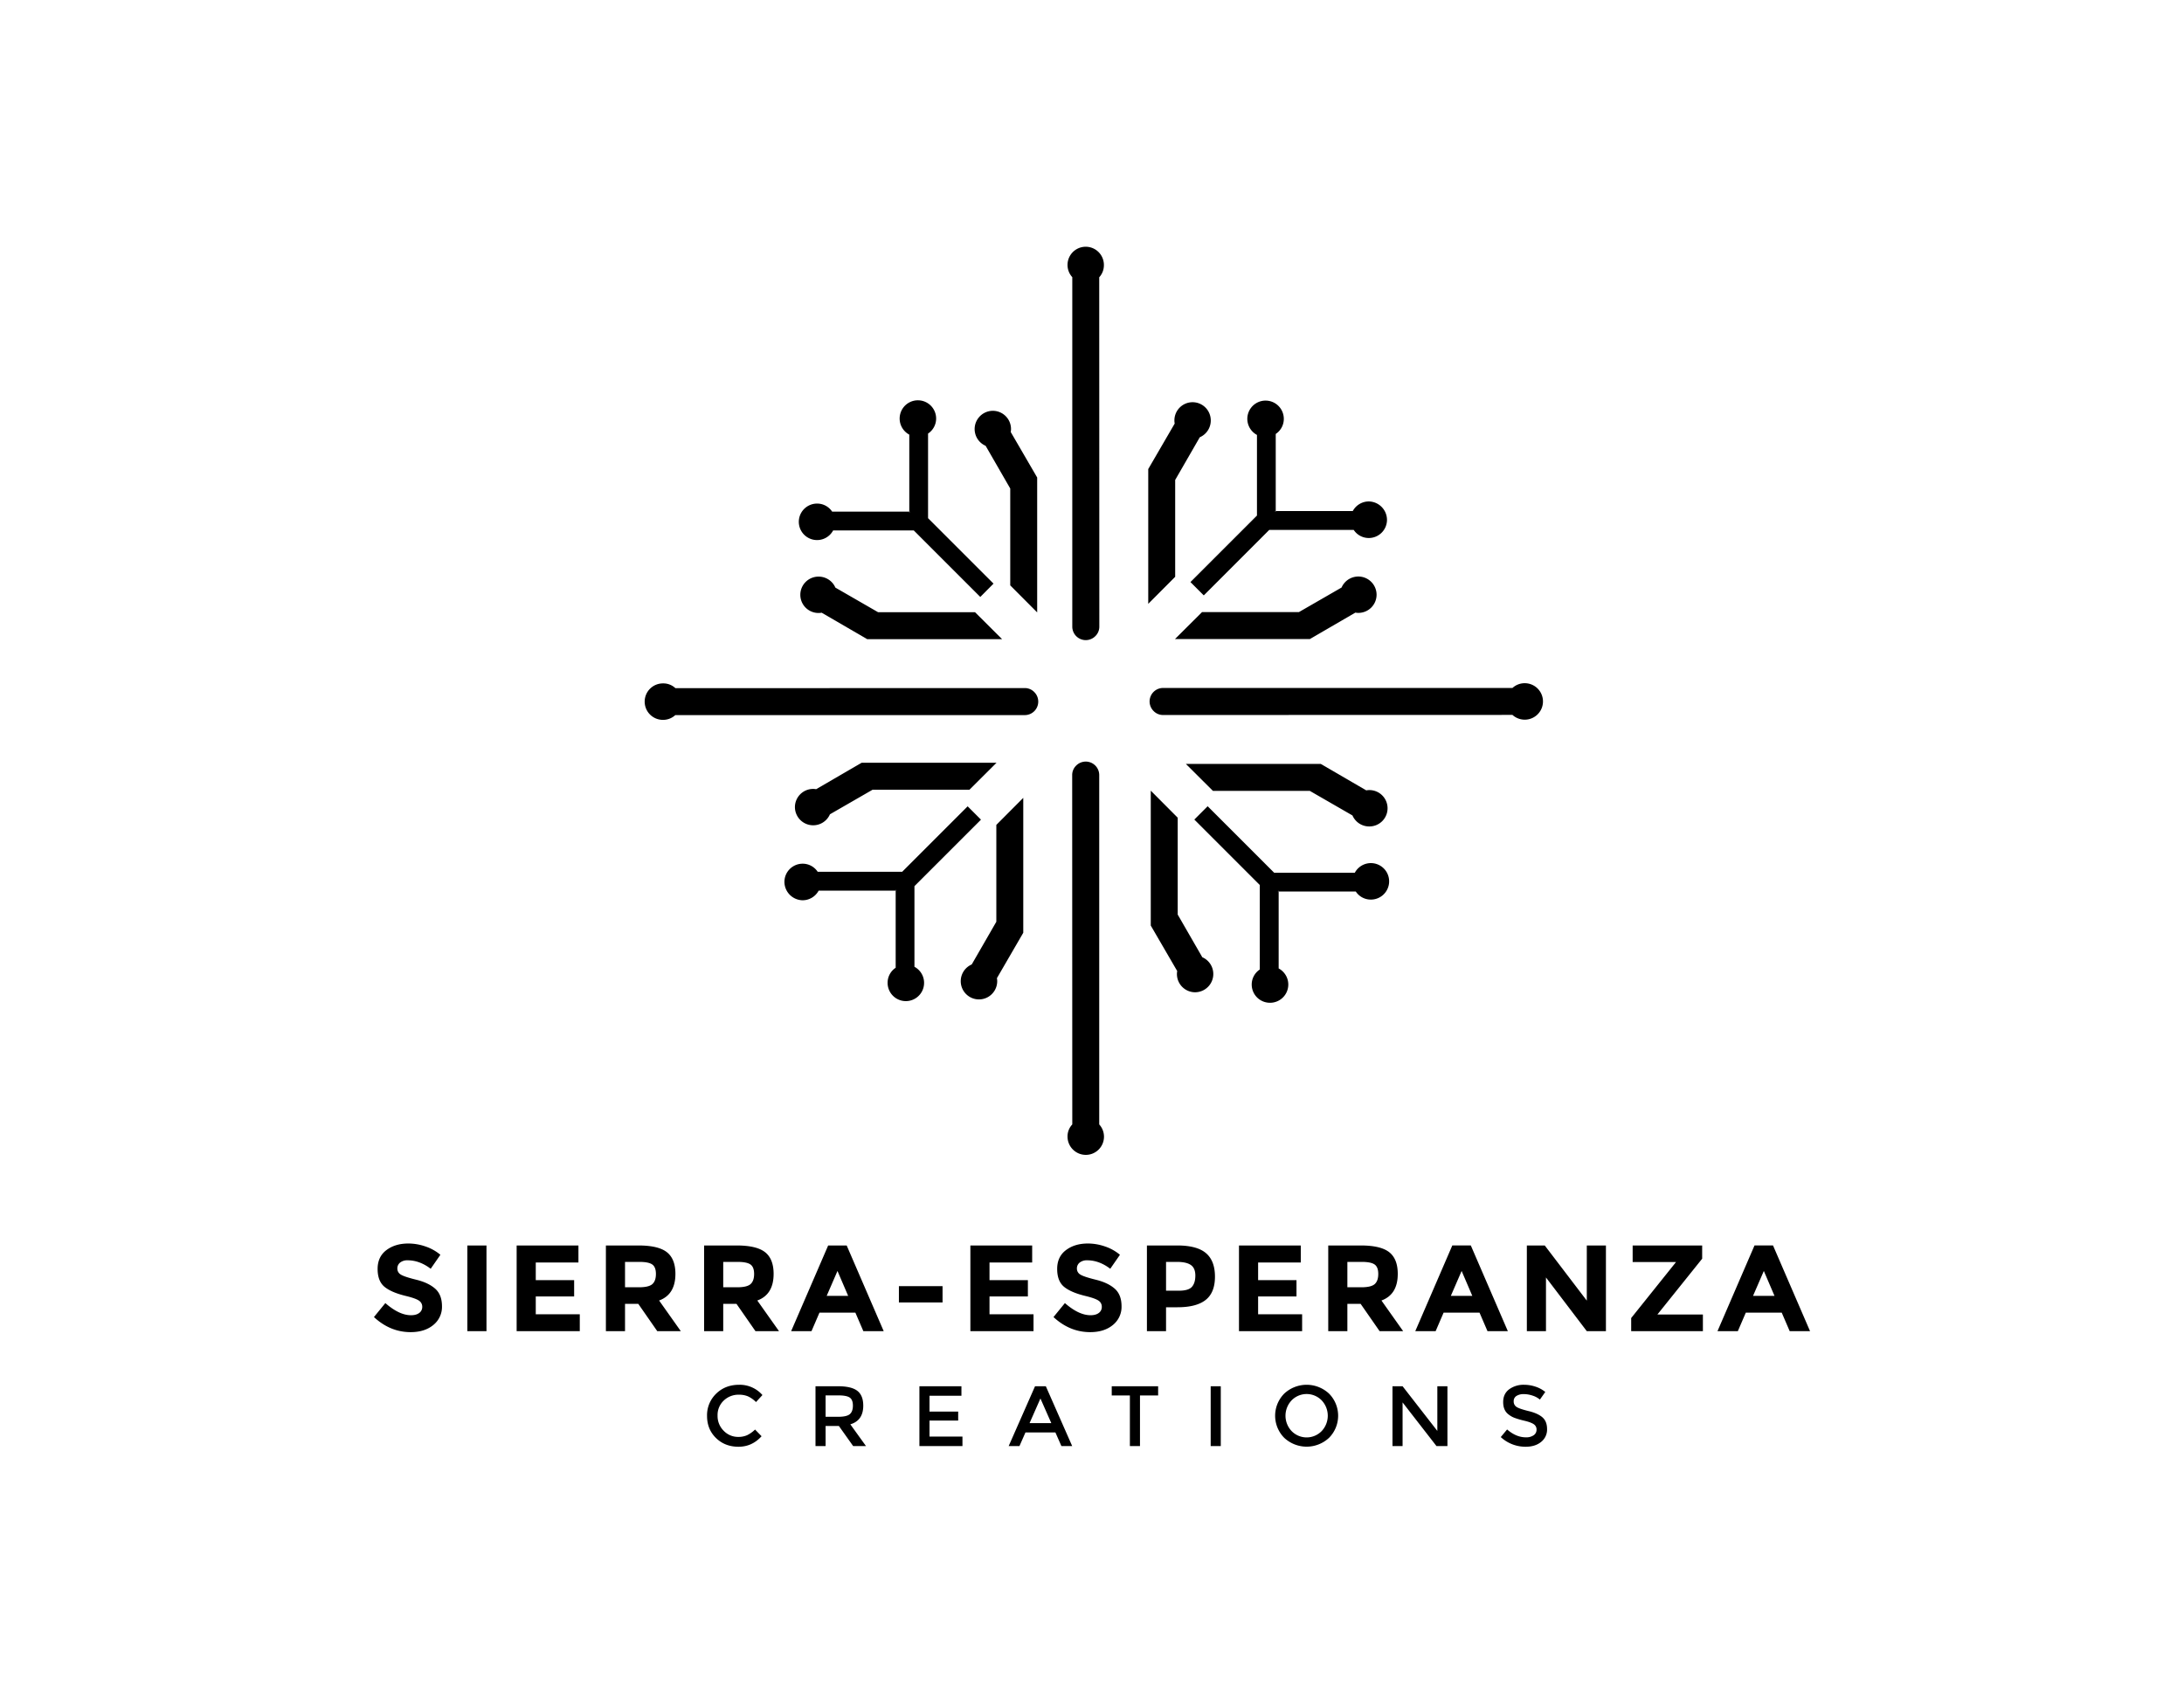 <svg data-name="Capa 1" xmlns="http://www.w3.org/2000/svg" viewBox="0 0 2054.6 1593.1">
    <path
        d="m1034.1 260.861.092 328.631a12.363 12.363 0 0 1-3.751 8.966 12.681 12.681 0 0 1-21.684-8.875V260.861h.092a16.964 16.964 0 0 1-4.575-11.62 17.109 17.109 0 1 1 34.218 0 16.813 16.813 0 0 1-4.392 11.62ZM1139.035 395.625a17.142 17.142 0 0 1-10.338 15.736l-23.147 40.164v91.124l-25.343 25.434v-126.8l24.885-42.817a14.89 14.89 0 0 1-.274-2.836 17.109 17.109 0 1 1 34.217 0ZM1295.025 559.483a17.141 17.141 0 0 1-17.108 17.109 14.207 14.207 0 0 1-2.837-.275l-42.817 24.883h-126.9l25.437-25.34h91.124l40.164-23.147a17.178 17.178 0 0 1 32.936 6.77ZM1200.15 480.894v.823l-.823-.823h.823z" />
    <path d="M1200.15 480.894v.823l-.823-.823h.823z" />
    <path
        d="M1304.814 489.036a17.141 17.141 0 0 1-17.108 17.109 16.938 16.938 0 0 1-14.181-7.594h-79.505l-61.572 61.573-12.534-12.534 62.579-62.579v-75.845a17.161 17.161 0 1 1 25.251-15.1 16.938 16.938 0 0 1-7.594 14.181V480.8h-.823l.823.823v-.823h72.46a17.191 17.191 0 0 1 15.1-9.057 17.419 17.419 0 0 1 17.104 17.293ZM1422.836 672.565l-328.631.091a12.359 12.359 0 0 1-8.966-3.751 12.68 12.68 0 0 1 8.874-21.683h328.632v.091a16.959 16.959 0 0 1 11.619-4.574 17.155 17.155 0 1 1-11.528 29.826ZM1288.072 777.5a17.142 17.142 0 0 1-15.736-10.338l-40.164-23.147h-91.124l-25.434-25.342h126.9l42.817 24.885a14.891 14.891 0 0 1 2.836-.275 17.109 17.109 0 1 1-.091 34.217ZM1124.305 933.494a17.142 17.142 0 0 1-17.108-17.109 14.205 14.205 0 0 1 .274-2.836l-24.885-42.817v-126.9l25.343 25.434v91.124l23.147 40.164a17.179 17.179 0 0 1-6.771 32.937ZM1202.803 838.619h-.823l.823-.732v.732z" />
    <path d="M1202.803 838.619h-.823l.823-.732v.732z" />
    <path
        d="M1194.661 943.374a17.141 17.141 0 0 1-17.109-17.108 16.938 16.938 0 0 1 7.594-14.181v-79.5l-61.573-61.572 12.534-12.534 62.579 62.579h75.845a17.161 17.161 0 1 1 15.1 25.251 16.938 16.938 0 0 1-14.181-7.594h-72.55v-.823l-.824.823h.824v72.369a17.166 17.166 0 0 1-8.234 32.3ZM1008.754 1057.828l-.092-328.631a12.359 12.359 0 0 1 3.751-8.966 12.68 12.68 0 0 1 21.683 8.874v328.632h-.091a17.091 17.091 0 0 1-12.534 28.728 17.22 17.22 0 0 1-17.2-17.109 16.4 16.4 0 0 1 4.483-11.528ZM903.815 923.064a17.144 17.144 0 0 1 10.338-15.737l23.147-40.164V776.04l25.343-25.435V877.5l-24.794 42.726a14.882 14.882 0 0 1 .274 2.836 17.154 17.154 0 1 1-34.308 0ZM747.825 759.3a17.142 17.142 0 0 1 17.108-17.109 14.2 14.2 0 0 1 2.836.275l42.818-24.885h126.9l-25.438 25.339h-91.124l-40.164 23.147a17.178 17.178 0 0 1-32.936-6.77ZM842.608 837.795v-.823l.823.823h-.823z" />
    <path d="M842.608 837.795v-.823l.823.823h-.823z" />
    <path
        d="M737.944 829.653a17.141 17.141 0 0 1 17.108-17.109 16.938 16.938 0 0 1 14.181 7.594h79.505l61.573-61.573 12.534 12.535-62.579 62.579v75.845a17.161 17.161 0 1 1-25.252 15.1 16.94 16.94 0 0 1 7.594-14.181v-72.556h.824l-.824-.824v.824h-72.46a17.191 17.191 0 0 1-15.1 9.057 17.419 17.419 0 0 1-17.104-17.291ZM635.384 647.405l328.631-.092a12.36 12.36 0 0 1 8.966 3.752 12.68 12.68 0 0 1-8.874 21.683H635.384v-.092a16.96 16.96 0 0 1-11.62 4.575 17.155 17.155 0 1 1 0-34.309 16.475 16.475 0 0 1 11.62 4.483ZM770.148 542.466a17.141 17.141 0 0 1 15.736 10.334l40.164 23.146h91.216l25.436 25.348H815.8l-42.818-24.885a14.89 14.89 0 0 1-2.836.274 17.109 17.109 0 1 1 0-34.217ZM934.006 386.476a17.141 17.141 0 0 1 17.109 17.109 14.2 14.2 0 0 1-.275 2.836l24.886 42.817v126.9L950.383 550.7v-91.124l-23.147-40.164a17.178 17.178 0 0 1 6.77-32.936ZM855.508 481.26h.732l-.732.823v-.823z" />
    <path d="M855.508 481.26h.732l-.732.823v-.823z" />
    <path
        d="M863.559 376.6a17.141 17.141 0 0 1 17.109 17.1 16.938 16.938 0 0 1-7.594 14.181v79.6l61.573 61.572-12.447 12.535-62.579-62.579H783.78a17.161 17.161 0 1 1-15.1-25.252 16.938 16.938 0 0 1 14.181 7.594h72.552v.823l.823-.823h-.823v-72.46a17.166 17.166 0 0 1 8.142-32.3ZM376.413 1187.787a6.954 6.954 0 0 0-2.6 5.651 6.384 6.384 0 0 0 3.172 5.594q3.171 2.076 14.647 4.9t17.82 8.477q6.341 5.652 6.343 16.493a21.771 21.771 0 0 1-8.131 17.589q-8.131 6.747-21.395 6.747-19.146 0-34.485-14.187l10.726-13.148q13.032 11.418 24.105 11.419 4.957 0 7.785-2.134a6.848 6.848 0 0 0 2.826-5.767 6.723 6.723 0 0 0-3-5.767q-3-2.133-11.879-4.325-14.073-3.343-20.588-8.707t-6.516-16.839q0-11.476 8.246-17.7t20.588-6.229a49.5 49.5 0 0 1 16.146 2.769 43.256 43.256 0 0 1 14.072 7.843l-9.112 13.147q-10.5-7.958-21.683-7.958a10.845 10.845 0 0 0-7.087 2.132ZM439.673 1171.7h17.992v80.619h-17.992ZM544.165 1171.7v16.031h-40.137v16.609h36.1v15.339h-36.1v16.721h41.406v15.916h-59.4V1171.7ZM635.394 1198.456q0 19.376-15.339 25.027l20.414 28.834h-22.145l-17.877-25.72h-12.456v25.72H570V1171.7h30.564q18.8 0 26.815 6.343t8.015 20.413Zm-21.683 9.572q3.344-3 3.345-9.515t-3.46-8.938q-3.461-2.422-12.111-2.422h-13.494v23.874h13.149q9.225 0 12.571-2.999ZM727.777 1198.456q0 19.376-15.339 25.027l20.414 28.834h-22.145L692.83 1226.6h-12.456v25.72h-17.992v-80.62h30.564q18.8 0 26.815 6.343t8.016 20.413Zm-21.683 9.572q3.343-3 3.344-9.515t-3.459-8.938q-3.461-2.422-12.111-2.422h-13.494v23.874h13.148q9.226 0 12.572-2.999ZM812.2 1252.317l-7.5-17.416h-33.789l-7.5 17.416h-19.142L779.1 1171.7h17.416l34.831 80.619Zm-24.336-56.63-10.148 23.413H797.9ZM845.648 1225.329v-15.34h41.06v15.34ZM971.017 1171.7v16.031H930.88v16.609h36.1v15.339h-36.1v16.721h41.4v15.916h-59.4V1171.7ZM1015.708 1187.787a6.954 6.954 0 0 0-2.6 5.651 6.386 6.386 0 0 0 3.172 5.594q3.171 2.076 14.648 4.9t17.819 8.477q6.342 5.652 6.344 16.493a21.768 21.768 0 0 1-8.131 17.589q-8.131 6.747-21.395 6.747-19.146 0-34.485-14.187l10.726-13.148q13.032 11.418 24.105 11.419 4.957 0 7.785-2.134a6.85 6.85 0 0 0 2.825-5.767 6.725 6.725 0 0 0-3-5.767q-3-2.133-11.88-4.325-14.072-3.343-20.586-8.707t-6.517-16.839q0-11.476 8.246-17.7t20.588-6.229a49.5 49.5 0 0 1 16.146 2.769 43.266 43.266 0 0 1 14.072 7.843l-9.112 13.147q-10.5-7.958-21.683-7.958a10.845 10.845 0 0 0-7.087 2.132ZM1134.5 1178.906q8.477 7.211 8.477 22.144t-8.708 21.857q-8.709 6.92-26.584 6.92h-10.725v22.49h-17.992V1171.7h28.487q18.569 0 27.045 7.206Zm-13.206 31.718q3.226-3.634 3.229-10.612t-4.21-9.919q-4.211-2.94-13.09-2.94h-10.263v27.1h12.11q8.996.004 12.23-3.629ZM1223.712 1171.7v16.031h-40.137v16.609h36.1v15.339h-36.1v16.721h41.4v15.916h-59.4V1171.7ZM1314.942 1198.456q0 19.376-15.339 25.027l20.414 28.834h-22.145l-17.877-25.72h-12.456v25.72h-17.992V1171.7h30.563q18.8 0 26.816 6.343t8.016 20.413Zm-21.683 9.572q3.343-3 3.345-9.515t-3.46-8.938q-3.46-2.422-12.111-2.422h-13.494v23.874h13.149q9.225 0 12.571-2.999ZM1399.365 1252.317l-7.5-17.416h-33.794l-7.5 17.416h-19.146l34.832-80.619h17.415l34.832 80.619Zm-24.335-56.63-10.15 23.413h20.184ZM1492.786 1171.7h17.993v80.619h-17.993l-38.406-50.519v50.517h-17.992V1171.7h16.839l39.559 51.9ZM1534.537 1252.317v-12.341l42.213-52.708h-40.829V1171.7h65.395v12.456l-42.1 52.478h42.789v15.685ZM1683.665 1252.317l-7.5-17.416h-33.794l-7.5 17.416h-19.147l34.832-80.619h17.415l34.833 80.619Zm-24.335-56.63-10.15 23.413h20.184Z" />
    <g style="isolation:isolate">
        <path
            d="M694.467 1351.8a19.891 19.891 0 0 0 8.455-1.65 29.125 29.125 0 0 0 7.408-5.275l6.12 6.281q-8.939 9.9-21.7 9.9t-21.178-8.214q-8.415-8.214-8.415-20.775a28.062 28.062 0 0 1 8.576-20.936q8.575-8.373 21.661-8.374a28.327 28.327 0 0 1 21.862 9.662l-6.039 6.6a26.394 26.394 0 0 0-7.61-5.395 21.326 21.326 0 0 0-8.415-1.529 20 20 0 0 0-14.333 5.515 18.6 18.6 0 0 0-5.8 14.092 19.451 19.451 0 0 0 5.757 14.333 18.651 18.651 0 0 0 13.651 5.765ZM812.11 1322.407q0 13.932-12.159 17.554l14.736 20.453h-12.079l-13.447-18.923H776.68v18.923h-9.5v-56.286h20.936q12.883 0 18.44 4.349t5.554 13.93Zm-12.642 7.972q2.9-2.495 2.9-8.012t-2.979-7.569q-2.981-2.053-10.629-2.054h-12.08v20.131h11.837q8.051 0 10.951-2.496ZM904.47 1304.128v8.938h-30.035v14.9h26.975v8.455h-26.975v15.058h31v8.938h-40.5v-56.286ZM964.7 1347.611l-5.637 12.8h-10.145l24.8-56.286h10.146l24.8 56.286h-10.143l-5.637-12.8Zm24.318-8.777-10.227-23.19-10.226 23.19ZM1072.44 1312.825v47.589h-9.5v-47.589h-17.071v-8.7h43.644v8.7ZM1138.951 1304.128h9.5v56.286h-9.5ZM1250.315 1352.644a30.87 30.87 0 0 1-42.194 0 29.552 29.552 0 0 1 0-41.55 30.87 30.87 0 0 1 42.194 0 29.549 29.549 0 0 1 0 41.55Zm-6.965-35.229a19.737 19.737 0 0 0-28.264 0 21.022 21.022 0 0 0 0 28.907 19.737 19.737 0 0 0 28.264 0 21.022 21.022 0 0 0 0-28.907ZM1352.177 1304.128h9.5v56.286h-10.308l-31.887-41.066v41.066h-9.5v-56.286h9.5l32.693 42.033ZM1433.465 1311.536a12.476 12.476 0 0 0-6.8 1.692 5.652 5.652 0 0 0-2.657 5.113 5.946 5.946 0 0 0 2.657 5.234q2.658 1.81 11.314 3.906t13.045 5.877q4.386 3.786 4.388 11.153a14.777 14.777 0 0 1-5.556 11.958q-5.558 4.588-14.575 4.59a34.232 34.232 0 0 1-23.432-9.1l5.959-7.166q8.533 7.409 17.715 7.408a12.09 12.09 0 0 0 7.287-1.973 6.174 6.174 0 0 0 2.7-5.234 5.877 5.877 0 0 0-2.537-5.073q-2.536-1.812-8.737-3.3a78.091 78.091 0 0 1-9.42-2.737 21.219 21.219 0 0 1-5.718-3.262q-4.994-3.783-4.992-11.595t5.676-12.038a22.872 22.872 0 0 1 14.052-4.227 33.7 33.7 0 0 1 10.709 1.771 28.016 28.016 0 0 1 9.18 4.993l-5.073 7.167a19.182 19.182 0 0 0-6.764-3.7 26.068 26.068 0 0 0-8.421-1.457Z" />
    </g>
</svg>